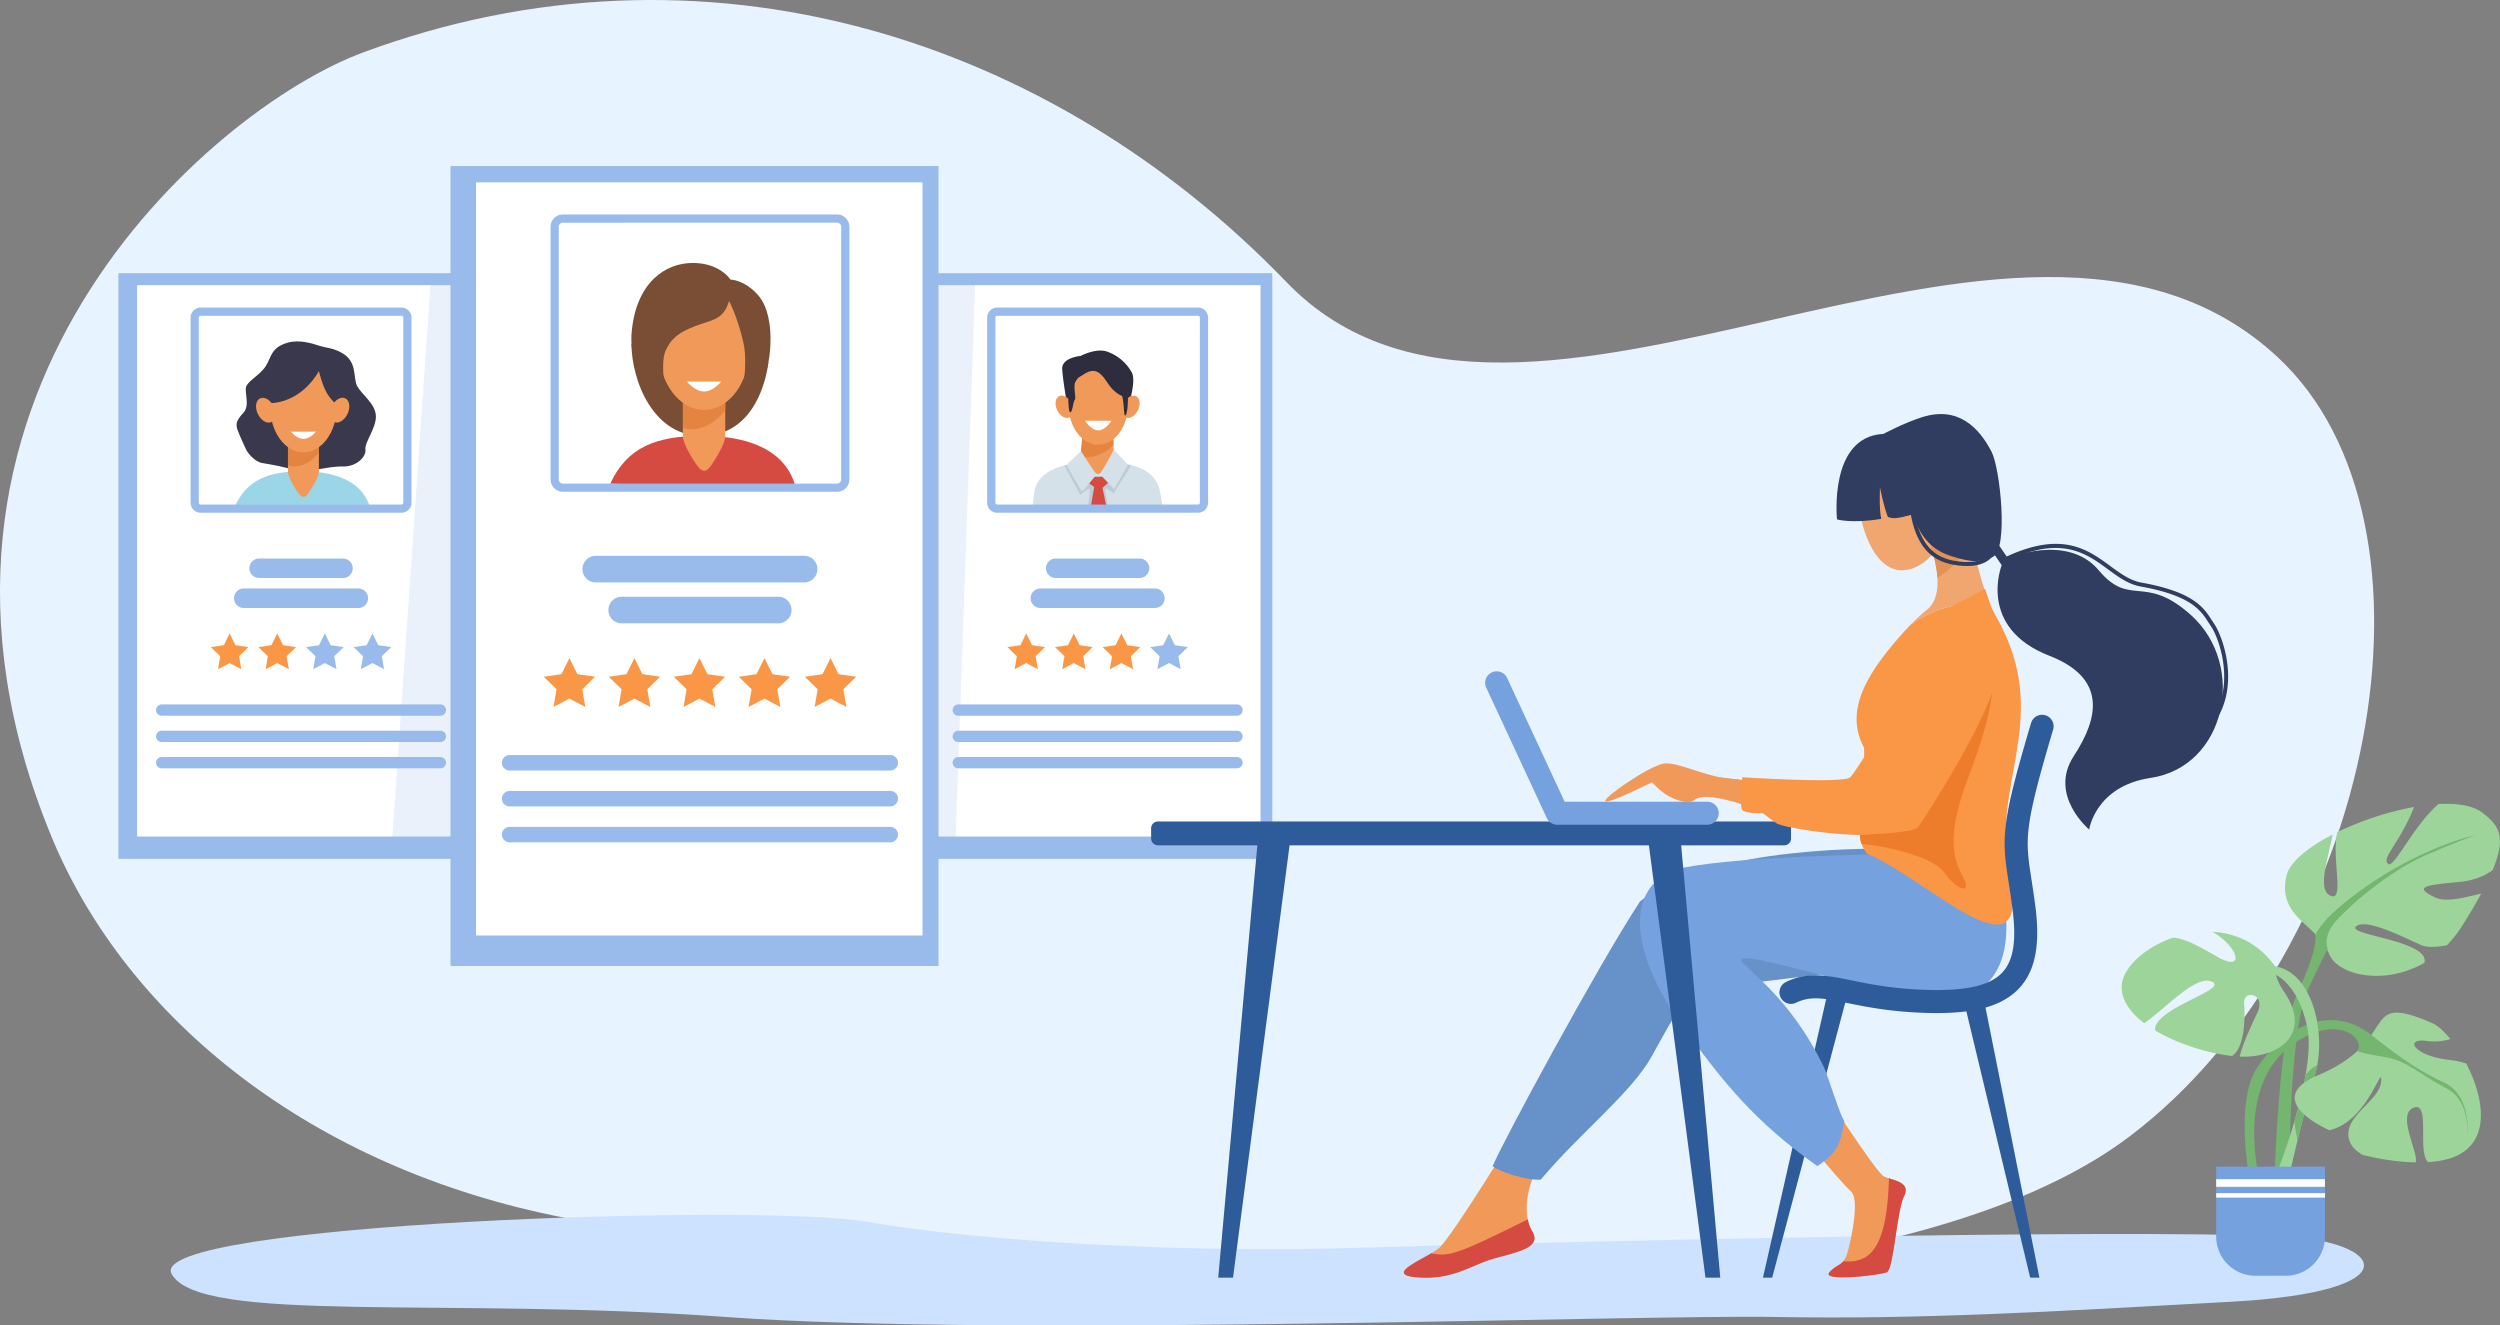 <svg id="Слой_1" data-name="Слой 1" xmlns="http://www.w3.org/2000/svg" viewBox="0 0 3041.76 1612.73"><rect x="0" y="0" width="3041.76" height="1612.73" fill="#808080" stroke="none"/><defs><style>.cls-1{fill:#e7f3fe;}.cls-2{fill:#cce2ff;}.cls-14,.cls-3{fill:#99bbeb;}.cls-4{fill:#fff;}.cls-5{fill:#9bd6e8;}.cls-6{fill:#3a384d;}.cls-7{fill:#f09959;}.cls-8{fill:#e38540;}.cls-9{fill:#f99746;}.cls-10{fill:#2e2d3d;}.cls-11{fill:#d5e1e8;}.cls-12{fill:#bdccd4;}.cls-13{fill:#d54a41;}.cls-14{opacity:0.2;isolation:isolate;}.cls-15{fill:#7a4e34;}.cls-16{fill:#2e5b9a;}.cls-17{fill:#f0a66e;}.cls-18{fill:#6791c9;}.cls-19{fill:#75a1de;}.cls-20{fill:#ed7d2b;}.cls-21{fill:#e39154;}.cls-22{fill:#303c60;}.cls-23{fill:#74b570;}.cls-24{fill:#9cd499;}</style></defs><path class="cls-1" d="M670.22,284.79C1085.69,130.55,1508,266.91,1794.36,563.92s887.43-205,1206.2,91.52c217.54,202.36,117.9,722.64-180.39,948C2414.73,1909.71,1181.75,1754.3,915,1702.17c-307.28-60.05-531.92-242.25-623.19-463.39C71.92,705.94,486.62,353,670.22,284.79Z" transform="translate(-229.12 -220.72)"/><path class="cls-2" d="M3008.89,1725.26c-208-10.17-915.46,7.06-1130.63,13.77s-464.93-8.86-594.67-31.76-879.67,2-845.64,63.53,334.13,27.55,674.45,52.3,1105.7-3.09,1278.34,0,331-6.19,553.45-18.56S3129.45,1731.15,3008.89,1725.26Z" transform="translate(-229.12 -220.72)"/><rect class="cls-3" x="144.04" y="332.41" width="434.74" height="712.57"/><rect class="cls-4" x="166.81" y="346.93" width="397.68" height="670.89"/><path class="cls-5" d="M514.88,836.68c15-32.2,40.3-42.51,81.9-42.51,49.53,0,75.25,17.94,82.54,44.07C590.62,839.45,514.88,836.68,514.88,836.68Z" transform="translate(-229.12 -220.72)"/><path class="cls-6" d="M579.49,637.55c-21,5.89-20,17.67-27,28.61s-22.18,18.23-24,25.52,4.68,22.48-3,31-10.33,12.76-7.29,21.26,9.72,21.87,10.33,23.69,9.11,14.58,19.44,16.4,29.77,4.86,39.49,9.11,41-5.44,58.33-4.84,29.16-12.17,27.95-20.68,12.79-25.52,12.76-40.1c0-15.66-18.23-27.34-23.09-37.67s.61-28.56-17.62-39.35c-11.52-6.82-19.44-6.22-28.56-9.25S592.85,633.8,579.49,637.55Z" transform="translate(-229.12 -220.72)"/><path class="cls-7" d="M605,819.87c-4.74,7-8.22,7.29-13.37,0-4.09-5.8-12.15-19-12.15-25.65v-66.7a12.19,12.19,0,0,1,12.15-12.15H605a12.19,12.19,0,0,1,12.15,12.15v66.7C617.16,800.9,609.26,813.59,605,819.87Z" transform="translate(-229.12 -220.72)"/><path class="cls-8" d="M605,715.37H591.63a12.19,12.19,0,0,0-12.15,12.15V787c15,4.78,28.71-4.72,37.67-15.42V727.52A12.17,12.17,0,0,0,605,715.37Z" transform="translate(-229.12 -220.72)"/><ellipse class="cls-7" cx="369.2" cy="495.32" rx="40.4" ry="55.05"/><path class="cls-6" d="M617.16,672.23C591.64,715.37,554,711.11,554,711.11S554.88,654,584.8,651s47.54,9,53.62,28.79,0,32.88,0,32.88a52.4,52.4,0,0,1-14.58-19.75A141.63,141.63,0,0,1,617.16,672.23Z" transform="translate(-229.12 -220.72)"/><ellipse class="cls-7" cx="552.44" cy="719.76" rx="10.63" ry="15.95" transform="translate(-484.48 85.88) rotate(-25.4)"/><path class="cls-7" d="M632.76,715.19c-3.78,8-2.54,16.45,2.76,19s12.67-1.89,16.45-9.84,2.54-16.45-2.76-19S636.54,707.24,632.76,715.19Z" transform="translate(-229.12 -220.72)"/><path class="cls-4" d="M613.51,745.9s-6.8,8.82-15.19,8.82-15.19-8.82-15.19-8.82Z" transform="translate(-229.12 -220.72)"/><path class="cls-3" d="M646.42,924h-102a11.86,11.86,0,0,1,0-23.72h102a11.86,11.86,0,0,1,0,23.72Z" transform="translate(-229.12 -220.72)"/><path class="cls-3" d="M665.1,960.46H525.7a11.86,11.86,0,1,1,0-23.72H665.1a11.86,11.86,0,0,1,0,23.72Z" transform="translate(-229.12 -220.72)"/><path class="cls-3" d="M764.94,1091.56H425.86a6.88,6.88,0,1,1,0-13.76H764.94a6.88,6.88,0,0,1,0,13.76Z" transform="translate(-229.12 -220.72)"/><path class="cls-3" d="M764.94,1123.55H425.86a6.88,6.88,0,0,1,0-13.76H764.94a6.88,6.88,0,0,1,0,13.76Z" transform="translate(-229.12 -220.72)"/><path class="cls-3" d="M764.94,1155.55H425.86a6.88,6.88,0,0,1,0-13.76H764.94a6.88,6.88,0,0,1,0,13.76Z" transform="translate(-229.12 -220.72)"/><path class="cls-3" d="M717.51,844.59H473.29A12.3,12.3,0,0,1,461,832.3V607.21a12.3,12.3,0,0,1,12.29-12.29H717.52a12.3,12.3,0,0,1,12.29,12.29V832.3A12.31,12.31,0,0,1,717.51,844.59ZM473.29,604.92a2.32,2.32,0,0,0-2.29,2.29V832.3a2.32,2.32,0,0,0,2.29,2.29H717.52a2.32,2.32,0,0,0,2.29-2.29V607.21a2.32,2.32,0,0,0-2.29-2.29Z" transform="translate(-229.12 -220.72)"/><polygon class="cls-9" points="279.41 770.69 286.48 785.02 302.29 787.32 290.85 798.47 293.55 814.21 279.41 806.78 265.27 814.21 267.97 798.47 256.53 787.32 272.34 785.02 279.41 770.69"/><polygon class="cls-9" points="337.32 770.69 344.39 785.02 360.2 787.32 348.76 798.47 351.46 814.21 337.32 806.78 323.18 814.21 325.88 798.47 314.44 787.32 330.25 785.02 337.32 770.69"/><polygon class="cls-3" points="395.24 770.69 402.31 785.02 418.12 787.32 406.68 798.47 409.38 814.21 395.24 806.78 381.1 814.21 383.8 798.47 372.36 787.32 388.17 785.02 395.24 770.69"/><polygon class="cls-3" points="453.15 770.69 460.22 785.02 476.03 787.32 464.59 798.47 467.29 814.21 453.15 806.78 439.01 814.21 441.71 798.47 430.27 787.32 446.08 785.02 453.15 770.69"/><rect class="cls-3" x="1113.26" y="332.41" width="434.74" height="712.57"/><rect class="cls-4" x="1136.02" y="346.93" width="397.68" height="670.89"/><path class="cls-3" d="M1615.63,924h-102a11.86,11.86,0,1,1,0-23.72h102a11.86,11.86,0,0,1,0,23.72Z" transform="translate(-229.12 -220.72)"/><path class="cls-3" d="M1634.31,960.46H1494.92a11.86,11.86,0,0,1,0-23.72h139.39a11.86,11.86,0,1,1,0,23.72Z" transform="translate(-229.12 -220.72)"/><path class="cls-3" d="M1734.15,1091.56H1395.07a6.88,6.88,0,0,1,0-13.76h339.08a6.88,6.88,0,0,1,0,13.76Z" transform="translate(-229.12 -220.72)"/><path class="cls-3" d="M1734.15,1123.55H1395.07a6.88,6.88,0,0,1,0-13.76h339.08a6.88,6.88,0,0,1,0,13.76Z" transform="translate(-229.12 -220.72)"/><path class="cls-3" d="M1734.15,1155.55H1395.07a6.88,6.88,0,1,1,0-13.76h339.08a6.88,6.88,0,0,1,0,13.76Z" transform="translate(-229.12 -220.72)"/><path class="cls-10" d="M1528.79,720.52c-.25-.75-6.52-36.76-7.28-50.77s22.51-16,22.51-16,19-10.25,32.76-5a55.39,55.39,0,0,1,29.37,25.09c6.25,11-5.5,45.3-5.5,45.3Z" transform="translate(-229.12 -220.72)"/><path class="cls-11" d="M1485.67,836.24c-.09-.6,1.6-14.77,1.67-15.34,3.17-29.85,40-38.25,76.66-38.25,43.13,0,72.39,7.9,77.06,38.91.14.91,2.62,15.12,2.5,16.07C1563.62,838.73,1485.67,836.24,1485.67,836.24Z" transform="translate(-229.12 -220.72)"/><path class="cls-7" d="M1571.41,805.82c-4.28,6.31-7.41,6.57-12.05,0-3.69-5.23-16-17.14-16-23.17l5.06-60a11,11,0,0,1,10.95-11h12.05a11,11,0,0,1,10.95,11l2.35,60C1584.71,788.68,1575.24,800.17,1571.41,805.82Z" transform="translate(-229.12 -220.72)"/><path class="cls-8" d="M1571.41,711.65h-12.05a11,11,0,0,0-10.95,11L1544,775.88c13.52,4.31,31.79-4.45,39.86-14.09l-1.53-39.19A11,11,0,0,0,1571.41,711.65Z" transform="translate(-229.12 -220.72)"/><path class="cls-12" d="M1524.05,787l19.31,35.69s10.34-8.5,11.33-6.84-1.83,22.71-1.83,22.71,23,.31,24-.68-4.67-22.86-2.34-22.86,9.36,6.34,9.36,6.34L1605.45,787l-4.74-1.16-35.32,19L1527.6,786.3Z" transform="translate(-229.12 -220.72)"/><polygon class="cls-13" points="1317.02 582.77 1331.36 592.39 1326.91 617.93 1346.25 616.85 1341.42 593.62 1353.31 582.77 1347.72 577.5 1322.6 577.5 1317.02 582.77"/><path class="cls-11" d="M1544.36,769.55l-17.74,16.87s18.07,32.14,19.08,32.14S1561,800.84,1561,800.84l9.18-.16,14.5,15.21,16.85-29.8-17.18-18.21s-14.68,28.34-17.34,29-2.69,1-4.84-.67S1544.36,769.55,1544.36,769.55Z" transform="translate(-229.12 -220.72)"/><ellipse class="cls-7" cx="1336.27" cy="491.54" rx="36.41" ry="49.61"/><path class="cls-7" d="M1532.7,711.49c3.41,7.17,2.29,14.83-2.48,17.1s-11.42-1.71-14.82-8.88-2.29-14.82,2.49-17.09S1529.3,704.33,1532.7,711.49Z" transform="translate(-229.12 -220.72)"/><path class="cls-7" d="M1596.43,711.49c-3.41,7.17-2.29,14.83,2.48,17.1s11.42-1.71,14.82-8.88,2.29-14.82-2.49-17.09S1599.83,704.33,1596.43,711.49Z" transform="translate(-229.12 -220.72)"/><path class="cls-4" d="M1581.53,732.62s-7.23,11.71-16.15,11.71-16.15-11.71-16.15-11.71Z" transform="translate(-229.12 -220.72)"/><path class="cls-10" d="M1544,678.51c15-10.5,21.76-8.76,33,8.5s24.77,17.57,24.77,17.57l1.74-17.9s-16.76-32.42-39.27-28.17S1529,683,1529,683s-1.1,38,2,39.26,3.5-12.25,5.75-15-2.25-15.76.75-21.76S1544,678.51,1544,678.51Z" transform="translate(-229.12 -220.72)"/><path class="cls-10" d="M1592.29,698c5.24,5.73,3.25,28.51,6,28.26s3.76-21.76,3-24S1592.29,698,1592.29,698Z" transform="translate(-229.12 -220.72)"/><path class="cls-3" d="M1686.73,844.59H1442.5a12.3,12.3,0,0,1-12.29-12.29V607.21a12.3,12.3,0,0,1,12.29-12.29h244.23A12.3,12.3,0,0,1,1699,607.21V832.3A12.3,12.3,0,0,1,1686.73,844.59ZM1442.5,604.92a2.32,2.32,0,0,0-2.29,2.29V832.3a2.32,2.32,0,0,0,2.29,2.29h244.23a2.32,2.32,0,0,0,2.29-2.29V607.21a2.32,2.32,0,0,0-2.29-2.29Z" transform="translate(-229.12 -220.72)"/><polygon class="cls-9" points="1248.62 770.69 1255.69 785.02 1271.5 787.32 1260.06 798.47 1262.76 814.21 1248.62 806.78 1234.48 814.21 1237.18 798.47 1225.74 787.32 1241.55 785.02 1248.62 770.69"/><polygon class="cls-9" points="1306.54 770.69 1313.61 785.02 1329.42 787.32 1317.98 798.47 1320.68 814.21 1306.54 806.78 1292.39 814.21 1295.1 798.47 1283.66 787.32 1299.47 785.02 1306.54 770.69"/><polygon class="cls-9" points="1364.45 770.69 1371.52 785.02 1387.33 787.32 1375.89 798.47 1378.59 814.21 1364.45 806.78 1350.31 814.21 1353.01 798.47 1341.57 787.32 1357.38 785.02 1364.45 770.69"/><polygon class="cls-3" points="1422.37 770.69 1429.44 785.02 1445.25 787.32 1433.81 798.47 1436.51 814.21 1422.37 806.78 1408.22 814.21 1410.92 798.47 1399.48 787.32 1415.29 785.02 1422.37 770.69"/><polygon class="cls-14" points="1162.13 1037.85 476.03 1037.85 524.56 335.05 1186.87 335.05 1162.13 1037.85"/><rect class="cls-3" x="548.1" y="202.06" width="593.79" height="973.26"/><rect class="cls-4" x="579.2" y="221.89" width="543.18" height="916.34"/><path class="cls-3" d="M1207.5,929.35H954a16.2,16.2,0,1,1,0-32.4H1207.5a16.2,16.2,0,1,1,0,32.4Z" transform="translate(-229.12 -220.72)"/><path class="cls-3" d="M1176,979.14H985.57a16.2,16.2,0,0,1,0-32.4H1176a16.2,16.2,0,1,1,0,32.4Z" transform="translate(-229.12 -220.72)"/><path class="cls-3" d="M1312.33,1158.19H849.2a9.4,9.4,0,0,1,0-18.8h463.13a9.4,9.4,0,1,1,0,18.8Z" transform="translate(-229.12 -220.72)"/><path class="cls-3" d="M1312.33,1201.89H849.2a9.4,9.4,0,0,1,0-18.8h463.13a9.4,9.4,0,0,1,0,18.8Z" transform="translate(-229.12 -220.72)"/><path class="cls-3" d="M1312.33,1245.6H849.2a9.4,9.4,0,0,1,0-18.8h463.13a9.4,9.4,0,0,1,0,18.8Z" transform="translate(-229.12 -220.72)"/><path class="cls-15" d="M997.46,639.2c0,43.66,26.29,114.1,88.3,111.84s75.72-69.41,78.12-88.35S997.46,639.2,997.46,639.2Z" transform="translate(-229.12 -220.72)"/><path class="cls-13" d="M971.63,809.19c20.47-44.05,55.12-58.15,112-58.15,67.75,0,102.93,24.54,112.9,60.28C1075.23,813,971.63,809.19,971.63,809.19Z" transform="translate(-229.12 -220.72)"/><path class="cls-7" d="M1094.9,786.19c-6.49,9.58-11.25,10-18.29,0-5.6-7.93-16.62-26-16.62-35.08V659.87a16.67,16.67,0,0,1,16.62-16.62h18.29a16.68,16.68,0,0,1,16.62,16.62v91.24C1111.52,760.24,1100.71,777.6,1094.9,786.19Z" transform="translate(-229.12 -220.72)"/><path class="cls-8" d="M1094.9,643.25h-18.29A16.67,16.67,0,0,0,1060,659.87v81.4c20.53,6.54,39.27-6.45,51.53-21.09V659.87A16.67,16.67,0,0,0,1094.9,643.25Z" transform="translate(-229.12 -220.72)"/><ellipse class="cls-7" cx="856.63" cy="423.45" rx="55.26" ry="75.3"/><path class="cls-15" d="M1116.12,586.94c-6.56,23.15-20.95,22.88-41,30.49s-29.65,15.25-36.22,30.06c-8.37,18.89,3.81,74,3.81,74s-50.82-38-44.94-97.82,41.13-83,74.32-83,45.79,20.22,45.79,20.22,17.67.07,34.39,19.87c22.47,26.62,15.55,91.25,0,114.41s-25.92,30.42-25.58,29.38,14.51-54.22,6.91-87.1S1116.12,586.94,1116.12,586.94Z" transform="translate(-229.12 -220.72)"/><path class="cls-4" d="M1106.52,685s-9.3,12.07-20.78,12.07S1065,685,1065,685Z" transform="translate(-229.12 -220.72)"/><path class="cls-3" d="M1247.55,819.05H914a15,15,0,0,1-15-15V496.65a15,15,0,0,1,15-15h333.58a15,15,0,0,1,15,15V804.09A15,15,0,0,1,1247.55,819.05ZM914,491.69a5,5,0,0,0-5,5V804.09a5,5,0,0,0,5,5h333.58a5,5,0,0,0,5-5V496.65a5,5,0,0,0-5-5Z" transform="translate(-229.12 -220.72)"/><polygon class="cls-9" points="692.81 800.69 702.47 820.26 724.06 823.4 708.44 838.63 712.13 860.14 692.81 849.98 673.5 860.14 677.18 838.63 661.56 823.4 683.15 820.26 692.81 800.69"/><polygon class="cls-9" points="771.91 800.69 781.57 820.26 803.17 823.4 787.54 838.63 791.23 860.14 771.91 849.98 752.6 860.14 756.29 838.63 740.66 823.4 762.26 820.26 771.91 800.69"/><polygon class="cls-9" points="851.01 800.69 860.67 820.26 882.27 823.4 866.64 838.63 870.33 860.14 851.01 849.98 831.7 860.14 835.39 838.63 819.76 823.4 841.36 820.26 851.01 800.69"/><polygon class="cls-9" points="930.12 800.69 939.77 820.26 961.37 823.4 945.74 838.63 949.43 860.14 930.12 849.98 910.8 860.14 914.49 838.63 898.86 823.4 920.46 820.26 930.12 800.69"/><polygon class="cls-9" points="1010.48 800.69 1020.13 820.26 1041.73 823.4 1026.1 838.63 1029.79 860.14 1010.48 849.98 991.16 860.14 994.85 838.63 979.22 823.4 1000.82 820.26 1010.48 800.69"/><path class="cls-16" d="M2399.91,1249.23H1638a8.29,8.29,0,0,1-8.29-8.29v-12.43a8.29,8.29,0,0,1,8.29-8.29h762a8.29,8.29,0,0,1,8.29,8.29v12.43A8.29,8.29,0,0,1,2399.91,1249.23Z" transform="translate(-229.12 -220.72)"/><path class="cls-17" d="M2596.11,831.41c10.32,36.4-14.89,73.91-42.67,81.79s-47.6-16.85-57.92-53.25,3.82-72.29,31.6-80.17S2585.78,795,2596.11,831.41Z" transform="translate(-229.12 -220.72)"/><path class="cls-7" d="M2440.37,1536.71s71.19,110.57,80.8,115.38,33.65,6,24.64,24-12.62,88.94-21,92.54-80.52,12-69.71,0,17.47-6,22.93-27.64,13.13-62.5,2.91-70.91S2408.2,1586,2408.2,1586Z" transform="translate(-229.12 -220.72)"/><path class="cls-7" d="M2082.07,1584.19s-86.54,142.62-102.56,155.45-68.91,32-25.64,35.26,64.1-14.42,91.34-22.44,60.9-12.82,48.08-33.65-7.5-66.31,20.14-95.16S2082.07,1584.19,2082.07,1584.19Z" transform="translate(-229.12 -220.72)"/><path class="cls-18" d="M2523.68,1253.46s-214.22-5.6-299.15,64.1c-49.68,75.32-169.86,297.55-179.2,322,6.41,6.41,42.47,18,58.49,16.37,47.27-56.37,109.76-105.1,134.61-149.32,30.62-54.49,40.06-81.73,89.74-86.54s161.86-20.83,195.51-20.83S2523.68,1253.46,2523.68,1253.46Z" transform="translate(-229.12 -220.72)"/><polygon class="cls-16" points="2481.37 1554.56 2470.14 1554.56 2389.62 1218.6 2414.32 1218.6 2481.37 1554.56"/><polygon class="cls-16" points="2144.99 1554.56 2156.22 1554.56 2248.62 1206.73 2223.92 1206.73 2144.99 1554.56"/><path class="cls-19" d="M2645.72,1238.79l-124.55,21.5s-165.51,1.52-241.16,15.61c-68.83,12.82-79,91,0,198.71,44.86,61.17,82.79,110,160.36,165,19.73-14.49,27.28-20,32.73-54.82-5.61-7.7-20.15-55.87-24.66-65.3-42.9-89.68-100.17-122.3-101-131.12,9.62-15.62,254.68,81.44,303.41,24.34C2697.42,1358.19,2645.72,1238.79,2645.72,1238.79Z" transform="translate(-229.12 -220.72)"/><path class="cls-9" d="M2650.89,956.83c-32.8-4.6-66.21,1.63-97.45,24.25-53,56.45-81.05,103.6-56.3,149.43,2.4,96.15-14.88,102.32,3.15,128.76,75.19,31,203.79,164.45,173.5,21.43-21.93-103.56,48.09-180.75-8.39-295.62C2660.8,975.74,2655.05,966.67,2650.89,956.83Z" transform="translate(-229.12 -220.72)"/><path class="cls-20" d="M2497.12,1166.69c-1.46,50.12-8.54,64.89-3.13,80.6,30.65,3.13,86.72,15.4,100.73,35,16,22.43,32.05,25.64,24.57,9.08s-27.24-40.06,3.21-120.72,44.87-135.15,15-191.23Z" transform="translate(-229.12 -220.72)"/><path class="cls-17" d="M2650.89,956.83c-20.2-47.82-25.16-101.54-25.16-101.54l-52.88,15.62s30.05,67.3,1.2,91.34a276.36,276.36,0,0,0-20.62,18.83C2584.69,958.46,2618.09,952.22,2650.89,956.83Z" transform="translate(-229.12 -220.72)"/><path class="cls-21" d="M2627.33,868c-3.13-2.79-7-6.27-11.17-9.9L2573,870.86l-.09.23c1,2.38,12,28,13.47,52.68,12.85-7.8,26.93-20.51,43-42.72C2628.56,876.12,2627.87,871.73,2627.33,868Z" transform="translate(-229.12 -220.72)"/><path class="cls-7" d="M2613.72,971.87c-54.46,19-48.42,76.43-98.55,161.05-25.94,43.79-50,43.14-50,43.14a1160,1160,0,0,1-134.43-8.51c-46.08-5.63-49,8.08-17,19.54,64.64,23.11,131.71,48,185.79,42s146.58-144,151.35-179.92C2657.49,999.46,2641.15,962.27,2613.72,971.87Z" transform="translate(-229.12 -220.72)"/><path class="cls-16" d="M2585.67,1453.32c-3.39,0-6.85,0-10.41-.13-44.39-1.1-74.6-7.24-98.88-12.17-28.35-5.76-44-8.93-62.14-.25a14,14,0,1,1-12.07-25.27c26.63-12.73,48.93-8.2,79.78-1.92,23.2,4.72,52.08,10.58,94,11.62,46.92,1.17,75.53-5.79,90-21.87,12.92-14.33,16.7-38.4,11.9-75.75-1.64-12.78-3.29-23.42-4.74-32.8-4.09-26.47-6.8-44-3.45-71,3.11-25.1,11.42-58.54,30.67-123.37a14,14,0,0,1,26.85,8c-35.87,120.81-34.05,132.58-26.4,182.1,1.48,9.55,3.15,20.37,4.84,33.51,5.92,46.07-.07,77.23-18.87,98.08C2667.41,1443.55,2636,1453.32,2585.67,1453.32Z" transform="translate(-229.12 -220.72)"/><path class="cls-13" d="M2088,1704.4c-57.42,28.08-88.32,44.17-106.73,42.64-4.35-.36-8-.81-11-1.28-20.48,12.1-53.16,26.4-16.39,29.13,43.27,3.2,64.1-14.42,91.34-22.44s60.9-12.82,48.08-33.65A43.61,43.61,0,0,1,2088,1704.4Z" transform="translate(-229.12 -220.72)"/><path class="cls-13" d="M2527.44,1654.43c-1.4,45.46-7.65,90.51-35.46,99a46.68,46.68,0,0,1-20,1.79c-4.37,5.41-9.71,5.47-16.87,13.42-10.82,12,61.29,3.61,69.71,0s12-74.51,21-92.54C2553.22,1661.31,2538.32,1657.86,2527.44,1654.43Z" transform="translate(-229.12 -220.72)"/><path class="cls-19" d="M2306.26,1224.19H2123.85a14,14,0,0,1-12.7-8.1l-73.72-158.65a14,14,0,0,1,25.4-11.8l70,150.55h173.48a14,14,0,0,1,0,28Z" transform="translate(-229.12 -220.72)"/><path class="cls-7" d="M2344.43,1169.13c-36.86-.53-73.41-22.5-91.58-19.3s-77.46,44.34-70,45.94,54.49-22.76,56.09-23.13,11.75,16.87,36.86,23.21.18-18.82,78,4.69C2404.43,1215.82,2344.43,1169.13,2344.43,1169.13Z" transform="translate(-229.12 -220.72)"/><path class="cls-9" d="M2644.47,937.19l6.42,19.64s-47.7,2.84-71.43,16.19S2520.7,1025,2520.7,1025l2.62-5.27,24.12-31.52Z" transform="translate(-229.12 -220.72)"/><path class="cls-9" d="M2625.17,966.61c-35.43-6.64-51.81,25.11-74.78,76.92s-62.18,114.75-70,122.86-131.41,0-131.41,0-3.74,35.79,0,40.06,25.11,3.74,25.11,3.74,8.55,6.82,16.56,12.23,75.85,15.55,107.37,13.95,60.36-4.27,64.63-9.08S2653,1090,2658.29,1042.46,2643.25,970,2625.17,966.61Z" transform="translate(-229.12 -220.72)"/><path class="cls-22" d="M2520.7,748.67c-67,3.21-56.49,104-56.49,104s17.4,5.37,53.86-.64c-2.8-10.82-1.6-38.46-1.6-38.46s4.24,22.44,9.62,36.06c7.71,3.53,16.43.4,31.25-3.18,7.61,32,29.12,45.56,43.85,50.19,16.27,5.12,33.5,11.22,52.73,1.6s8.66-107.9-1.56-127.67c-15.33-29.67-40.8-56.22-84.87-42.2C2545.38,735.4,2520.7,748.67,2520.7,748.67Z" transform="translate(-229.12 -220.72)"/><path class="cls-22" d="M2637.22,868.37l27.39,40s-30.36,75.85,57.94,110.22c69.15,26.91,61,74.34,29.76,122S2771,1230,2771,1230s7.62-52.83,74.8-62.8c91.61-13.6,117.55-136.59,49.12-198.09-56.62-50.89-73.85-8.75-112.18-54.42s-110.68-14.82-110.68-14.82l-26.52-38.67Z" transform="translate(-229.12 -220.72)"/><path class="cls-22" d="M2926.45,1093a2.44,2.44,0,0,1-2.14-3.61c23-42.1,4.24-93.1-5.21-106.92-1-1.46-1.95-3-3-4.52-9.29-14.5-20.85-32.54-82.53-43.65-14.86-2.67-26.88-11.5-39.62-20.85-26.3-19.31-56.12-41.2-120.89-11.38a2.43,2.43,0,1,1-2-4.42c67.38-31,98.43-8.23,125.81,11.88,12.27,9,23.85,17.51,37.6,20,63.78,11.48,76,30.52,85.77,45.81,1,1.54,1.92,3,2.88,4.4,9.9,14.47,29.6,67.91,5.47,112A2.46,2.46,0,0,1,2926.45,1093Z" transform="translate(-229.12 -220.72)"/><path class="cls-22" d="M2622.59,909.37a95.83,95.83,0,0,1-14.23-1.15c-23.44-3.51-54.89-16.83-57.35-91.64a2.43,2.43,0,1,1,4.86-.16c1,30.83,7.13,53.65,18.18,67.81,8.39,10.76,19.52,16.85,35,19.17,21.69,3.25,36.07-.76,42.73-11.91A2.44,2.44,0,0,1,2656,894C2649.89,904.23,2638.68,909.37,2622.59,909.37Z" transform="translate(-229.12 -220.72)"/><polygon class="cls-16" points="1482.21 1554.56 1500.21 1554.56 1570.24 1019.26 1530.64 1019.26 1482.21 1554.56"/><polygon class="cls-16" points="2093.06 1554.56 2075.06 1554.56 2005.03 1019.26 2044.64 1019.26 2093.06 1554.56"/><path class="cls-23" d="M3028.14,1323.43c31.14,28.44,17.6,56.87-5.42,109.68s-27.08,247.81-27.08,247.81l19-2.71s-2.71-200.41,23-254.58,36.56-81.25,59.58-63.64S3028.14,1323.43,3028.14,1323.43Z" transform="translate(-229.12 -220.72)"/><path class="cls-24" d="M3011,1286.61c3.78-16.85,26.25-35.09,56.28-50.56-4.47,24.86-18.79,65.5-4,73.83,20,11.24,1.95-45.5,9.66-76.69a371.22,371.22,0,0,1,93.38-30.63,3.42,3.42,0,0,1-.13.34c-17.6,44.69-40.62,62.29-31.14,69.06,7.13,5.09,30.36-46.53,61-73,23-1.23,42.5,1.89,54,11,17.81,14.1,29.76,26.61,11.85,69.54-10.23,7.31-23.49,12.55-38.89,14.09-40.62,4.06-59.58,5.42-31.15,19,13.93,6.63,37.27-.38,56.19-4.64-6.14,11.31-13.69,24.12-22.86,38.7a143.67,143.67,0,0,1-19,24.22c-13.09,2.51-24.51,2.54-30.55,0-19-8.12-67.71-33.85-79.89-23-11.93,10.6,90.28,17.32,83.2,44.26-49.54,28.54-106.23,15-116.25-11.25C3049.33,1345.62,2999.64,1337.34,3011,1286.61Z" transform="translate(-229.12 -220.72)"/><path class="cls-23" d="M3113.45,1479.16c-54.17-40.62-109.69-2.71-138.12,40.62s-8.12,140.83-8.12,140.83,10.83,0,10.83-4.06-29.79-115.1,40.62-165.21c44.05-31.34,75.83-16.25,79.89-1.35s-17.6,42-17.6,42Z" transform="translate(-229.12 -220.72)"/><path class="cls-24" d="M2988.87,1395.65c54.17,0,71.77,84,56.87,132.71s-35.21,139.48-35.21,139.48L2997,1654.3s51.46-127.29,39.27-184.16-42-66.35-47.4-66.35S2988.87,1395.65,2988.87,1395.65Z" transform="translate(-229.12 -220.72)"/><path class="cls-23" d="M3034.3,1528.73a39.17,39.17,0,0,1,14.26-12,107.49,107.49,0,0,1-2.81,11.6c-6.79,22.21-14.7,53.13-21.3,80.22-.6-3.47-1.52-8.81-2.95-17.06-.34-2-.6-4.06-.79-6.3A526.19,526.19,0,0,0,3034.3,1528.73Z" transform="translate(-229.12 -220.72)"/><path class="cls-24" d="M3049.11,1529.14c102.91-43.33,48.69-102.79,139.42-63.53,6.39,2.77,14.18,9.74,22,19.36a67.62,67.62,0,0,1-28.75,2.31c-27.08-4.06-17.6,17.6,27.08,23a100.3,100.3,0,0,1,20.94,4.42c21.29,40.89,30.88,94.69-14.17,113.39-8.88,3.69-19.85,5.79-32.06,6.58-13.9-11,3.39-75-18-66.16-20.58,8.47,6.45,54.81,2.75,66.49-20.31-.37-42.8-3.69-64.29-9-8.5-4.77-15-11.16-17-19.56-6.77-28.44,37.92-46,39.27-70.42,1.25-22.41-16.38,49.3-63.07,59.85C3021,1576.16,3001,1549.4,3049.11,1529.14Z" transform="translate(-229.12 -220.72)"/><path class="cls-24" d="M2975.78,1452.52c10.83-23-17.6-28.44-16.25-10.83,1.2,15.6,1.33,53.52-14.67,63.84-27.59-3-65.13-14.11-93.51-31a11.52,11.52,0,0,1,1.19-7.06c12.19-24.38,90.73-44.69,66.35-52.81-19.41-6.47-53.43,31.72-80.84,51-16.46-12.49-27.49-27.38-27.49-44,0-22.5,27.33-48,62.68-60.13,15.91,1.6,30.69,10.3,53.77,23.38,34.1,19.32,26.21-11.92-6-30.46,27.83,1.44,55.58,13.33,76.05,41.74,0,0-1.94,12.14,10.92,30.93,35.06,51.25-5.4,81.16-53.77,79.22C2956.93,1492.74,2968.29,1468.43,2975.78,1452.52Z" transform="translate(-229.12 -220.72)"/><path class="cls-23" d="M3110.19,1476.86c26.48,20.46,55.9,44.39,92,60.64s28.89,69.21,28.89,69.21,5.42-45.74-24.68-61.39-50-34.31-72.83-37.92-35.51-7.22-35.51-7.22,7.22-14.45,3-19.86S3110.19,1476.86,3110.19,1476.86Z" transform="translate(-229.12 -220.72)"/><path class="cls-23" d="M3240.72,1236.56c-96.9,25.88-167.92,87.87-181.16,102.92s-13.24,19.26-13.24,19.26l10.23,19.26,4.81-2.41s-7.82-16.25,12.64-37.32c35.29-36.33,78.24-65,107.73-77.64S3240.72,1236.56,3240.72,1236.56Z" transform="translate(-229.12 -220.72)"/><path class="cls-19" d="M2973.24,1772.93h37a47.67,47.67,0,0,0,47.67-47.67V1640.2H2925.58v85.06A47.66,47.66,0,0,0,2973.24,1772.93Z" transform="translate(-229.12 -220.72)"/><rect class="cls-4" x="2696.45" y="1434.69" width="132.35" height="9.32"/><rect class="cls-4" x="2696.45" y="1451.68" width="132.35" height="5.48"/></svg>